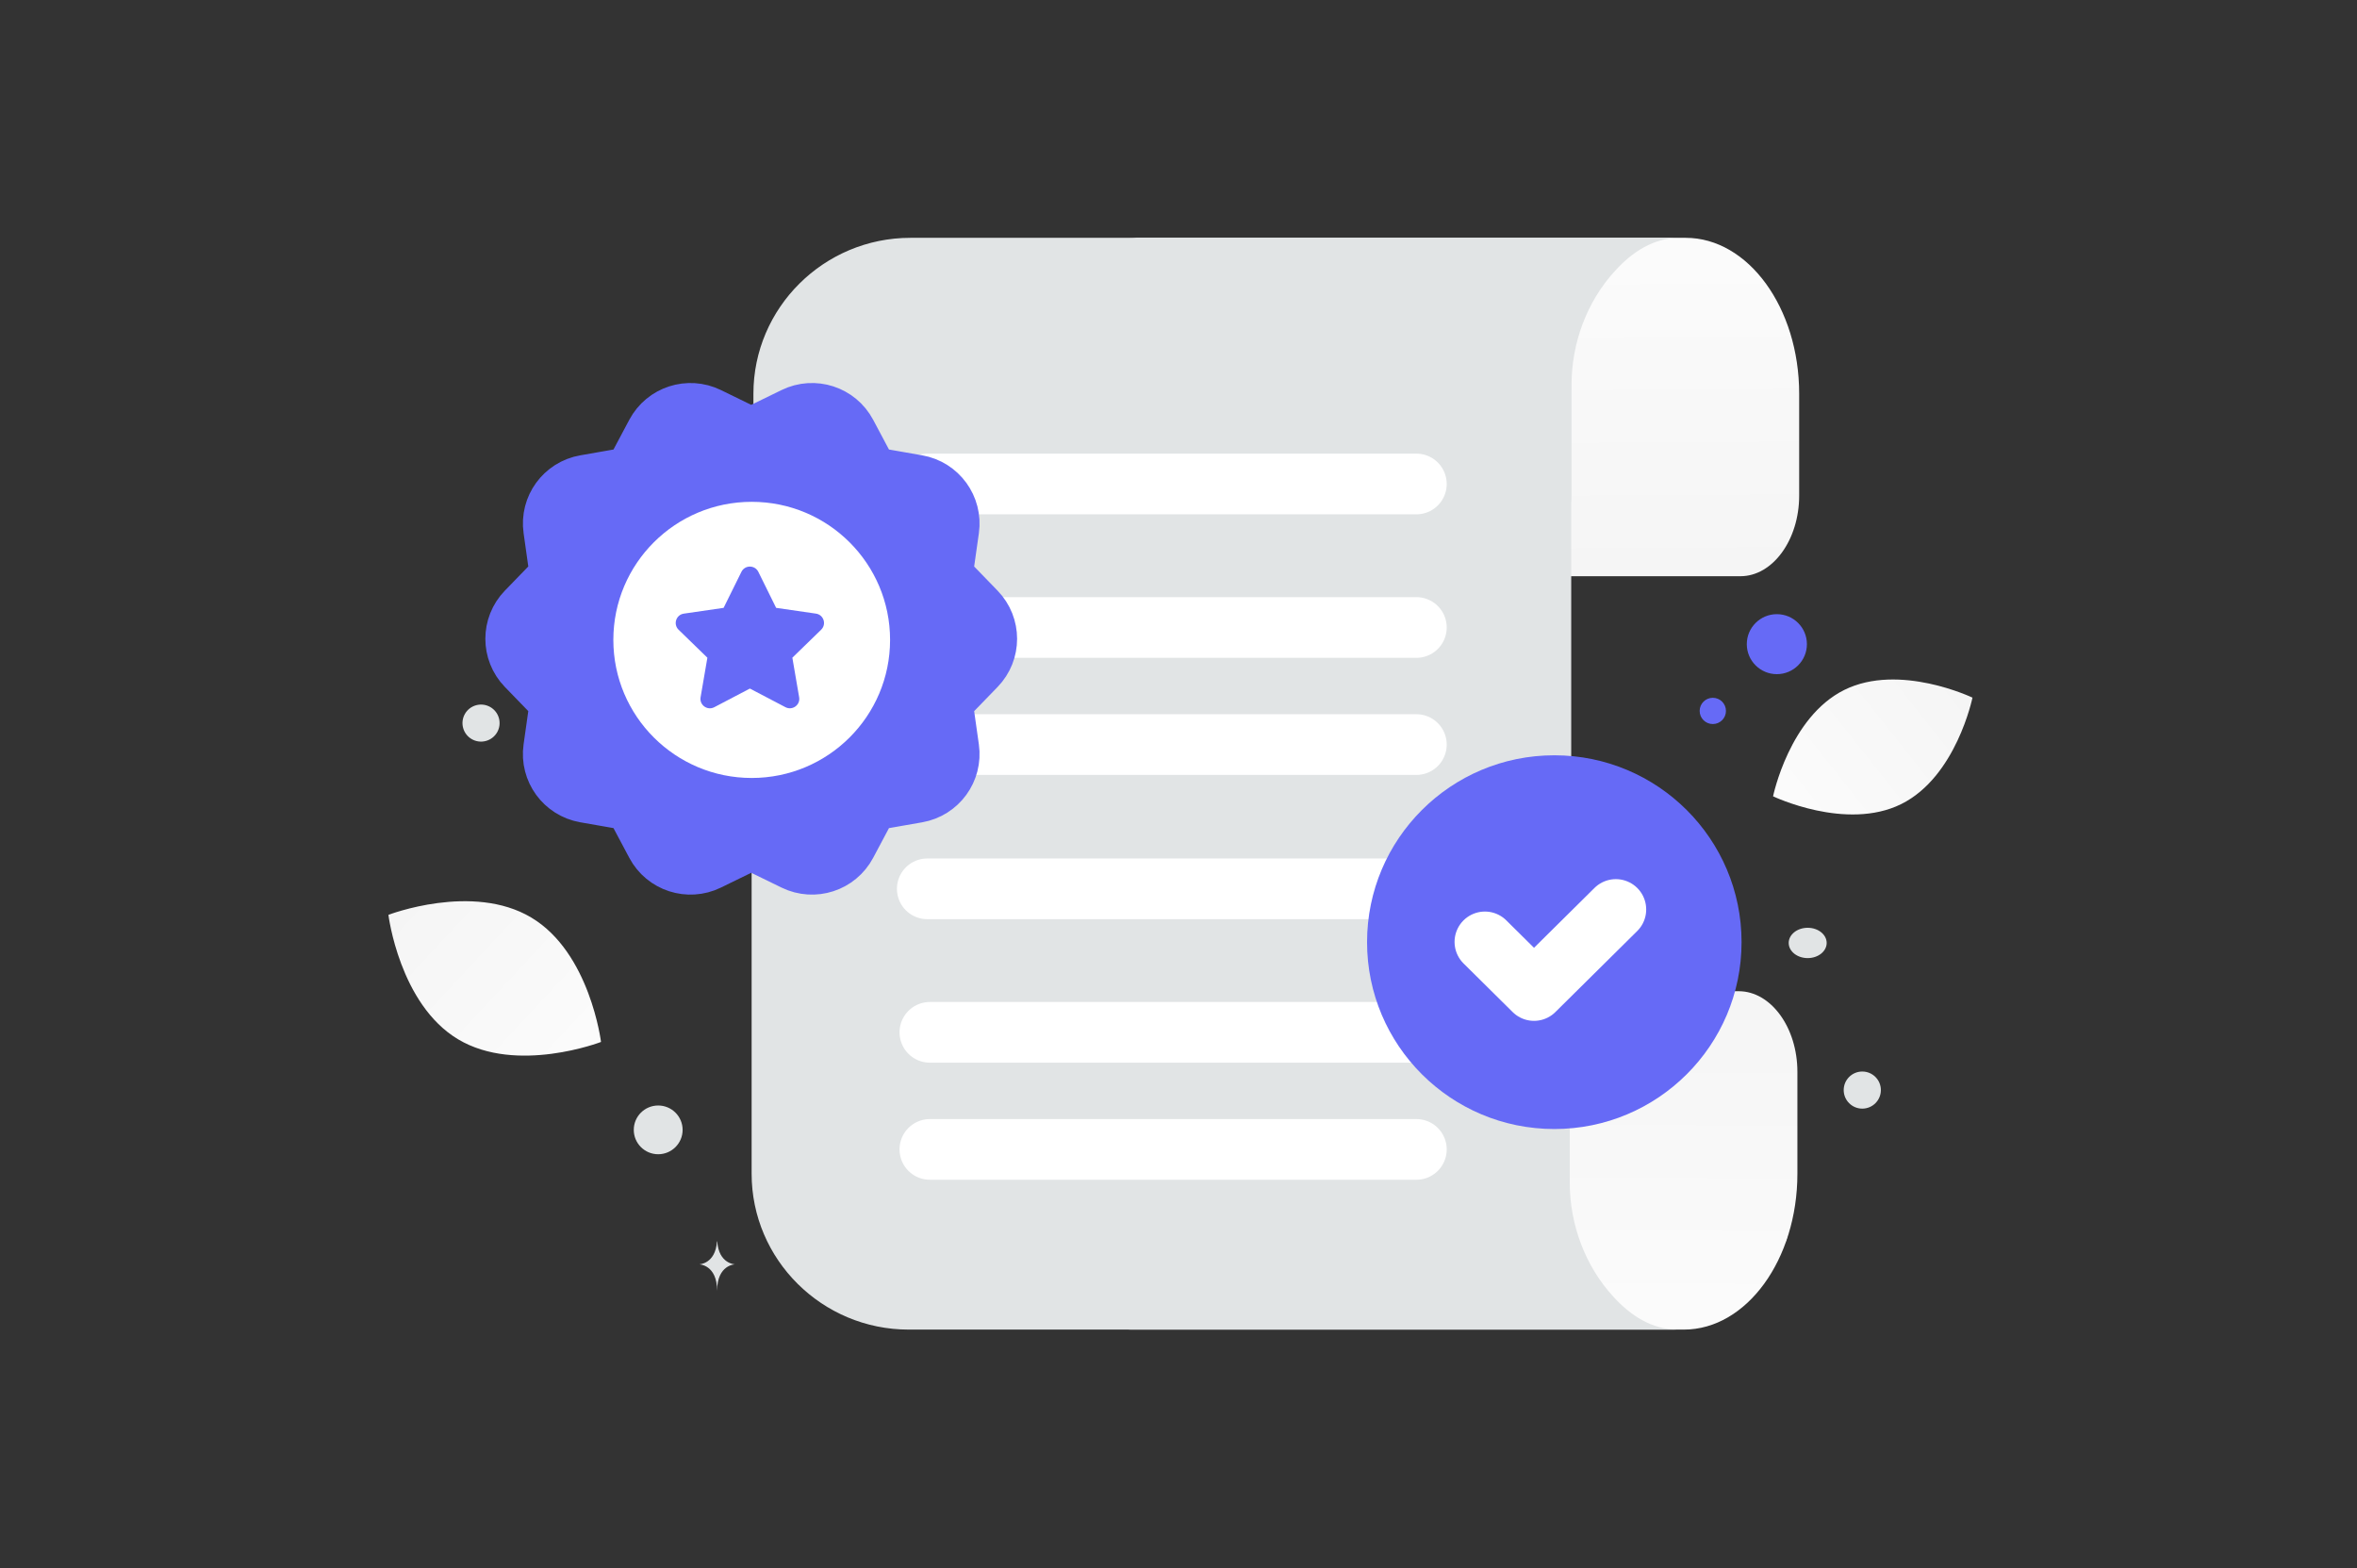 <svg width="233" height="155" viewBox="0 0 233 155" fill="none" xmlns="http://www.w3.org/2000/svg">
<rect x="0" y="0" width="233" height="155" fill="#333333" stroke="none"/>
<g clip-path="url(#clip0_363_98)">
<path d="M187.941 79.482C182.499 82.175 175.276 78.712 175.276 78.712C175.276 78.712 176.882 70.882 182.326 68.193C187.768 65.499 194.988 68.959 194.988 68.959C194.988 68.959 193.383 76.788 187.941 79.482Z" fill="url(#paint0_linear_363_98)"/>
<path d="M45.287 102.732C51.089 106.201 59.413 102.994 59.413 102.994C59.413 102.994 58.324 94.162 52.519 90.696C46.717 87.226 38.397 90.43 38.397 90.43C38.397 90.43 39.485 99.262 45.287 102.732Z" fill="url(#paint1_linear_363_98)"/>
<path d="M175.65 60.708C174.009 60.708 172.679 62.036 172.679 63.673C172.679 65.311 174.009 66.638 175.65 66.638C177.291 66.638 178.621 65.311 178.621 63.673C178.621 62.036 177.291 60.708 175.65 60.708Z" fill="#666AF6"/>
<path d="M90.874 64.212C89.523 64.212 88.428 65.304 88.428 66.652C88.428 68 89.523 69.093 90.874 69.093C92.225 69.093 93.32 68 93.32 66.652C93.32 65.304 92.225 64.212 90.874 64.212Z" fill="#666AF6"/>
<path d="M84.268 120.642C83.196 120.642 82.327 119.774 82.327 118.704C82.327 117.634 83.196 116.767 84.268 116.767C85.341 116.767 86.21 117.634 86.21 118.704C86.21 119.774 85.341 120.642 84.268 120.642Z" fill="#666AF6"/>
<path d="M169.319 71.569C168.601 71.569 168.019 70.989 168.019 70.272C168.019 69.556 168.601 68.975 169.319 68.975C170.037 68.975 170.619 69.556 170.619 70.272C170.619 70.989 170.037 71.569 169.319 71.569Z" fill="#666AF6"/>
<path d="M175.026 123.635C174.103 123.635 173.354 122.888 173.354 121.967C173.354 121.046 174.103 120.3 175.026 120.3C175.949 120.3 176.697 121.046 176.697 121.967C176.697 122.888 175.949 123.635 175.026 123.635Z" fill="#E1E4E5"/>
<path d="M65.065 114.093C63.732 114.093 62.651 113.014 62.651 111.684C62.651 110.353 63.732 109.275 65.065 109.275C66.399 109.275 67.48 110.353 67.48 111.684C67.48 113.014 66.399 114.093 65.065 114.093Z" fill="#E1E4E5"/>
<path d="M184.095 109.584C183.081 109.584 182.258 108.763 182.258 107.75C182.258 106.738 183.081 105.917 184.095 105.917C185.11 105.917 185.933 106.738 185.933 107.75C185.933 108.763 185.11 109.584 184.095 109.584Z" fill="#E1E4E5"/>
<path d="M164.038 50.837C162.91 50.837 161.995 49.924 161.995 48.798C161.995 47.672 162.91 46.76 164.038 46.76C165.166 46.76 166.081 47.672 166.081 48.798C166.081 49.924 165.166 50.837 164.038 50.837Z" fill="#E1E4E5"/>
<path d="M49.324 71.001C49.587 71.978 49.006 72.982 48.027 73.243C47.049 73.505 46.043 72.926 45.781 71.949C45.518 70.972 46.099 69.969 47.078 69.707C48.056 69.445 49.062 70.025 49.324 71.001Z" fill="#E1E4E5"/>
<path d="M99.85 38.539C98.502 38.539 97.409 37.449 97.409 36.104C97.409 34.759 98.502 33.669 99.85 33.669C101.197 33.669 102.29 34.759 102.29 36.104C102.29 37.449 101.197 38.539 99.85 38.539Z" fill="#E1E4E5"/>
<path d="M178.698 94.705C177.661 94.705 176.821 94.034 176.821 93.207C176.821 92.379 177.661 91.708 178.698 91.708C179.735 91.708 180.575 92.379 180.575 93.207C180.575 94.034 179.735 94.705 178.698 94.705Z" fill="#E1E4E5"/>
<path d="M145.13 31.978C145.676 34.01 144.467 36.099 142.431 36.644C140.394 37.188 138.3 35.982 137.755 33.95C137.209 31.918 138.418 29.829 140.454 29.284C142.491 28.739 144.584 29.945 145.13 31.978Z" fill="#E1E4E5"/>
<path d="M60.8 59.313H60.827C60.985 61.552 62.654 61.586 62.654 61.586C62.654 61.586 60.814 61.622 60.814 64.209C60.814 61.622 58.974 61.586 58.974 61.586C58.974 61.586 60.641 61.552 60.8 59.313ZM70.877 122.708H70.902C71.054 124.941 72.656 124.975 72.656 124.975C72.656 124.975 70.89 125.011 70.89 127.59C70.89 125.011 69.123 124.975 69.123 124.975C69.123 124.975 70.725 124.941 70.877 122.708Z" fill="#E1E4E5"/>
<path d="M111.66 23.508H166.633C172.819 23.508 177.856 30.426 177.856 38.919V48.989C177.856 53.367 175.242 56.957 172.053 56.957H125.18C121.991 56.957 119.377 53.367 119.377 48.989V38.044C119.377 33.928 118.293 29.813 116.252 26.748C115.04 24.909 113.51 23.508 111.66 23.508Z" fill="url(#paint2_linear_363_98)"/>
<path fill-rule="evenodd" clip-rule="evenodd" d="M90 23.508H166.026C163.468 23.508 161.351 24.909 159.676 26.748C156.853 29.813 155.354 33.928 155.354 38.044V48.989C155.354 49.23 155.343 49.468 155.322 49.704V109.52H74.478V38.919C74.478 30.426 81.445 23.508 90 23.508Z" fill="#E1E4E5"/>
<path d="M92 77H140M92.254 64.424H140M92.254 54H140" stroke="white" stroke-width="16.871" stroke-linecap="round" stroke-linejoin="round"/>
<path d="M111.484 131.426H166.457C172.643 131.426 177.681 124.509 177.681 116.015V105.946C177.681 101.568 175.066 97.978 171.877 97.978H125.004C121.816 97.978 119.201 101.568 119.201 105.946V116.891C119.201 121.006 118.117 125.122 116.076 128.187C114.864 130.025 113.334 131.426 111.484 131.426Z" fill="url(#paint3_linear_363_98)"/>
<path fill-rule="evenodd" clip-rule="evenodd" d="M89.823 131.426H165.849C163.292 131.426 161.175 130.025 159.499 128.187C156.677 125.122 155.177 121.006 155.177 116.891V105.946C155.177 105.705 155.166 105.466 155.145 105.231V45.415H74.301V116.015C74.301 124.509 81.269 131.426 89.823 131.426Z" fill="#E1E4E5"/>
<path d="M91.666 87.857H140.014M91.666 47.84H140.014M91.922 102.042H140.014M91.922 62.025H140.014M91.922 113.615H140.014M91.922 73.598H140.014" stroke="white" stroke-width="6" stroke-linecap="round" stroke-linejoin="round"/>
<path fill-rule="evenodd" clip-rule="evenodd" d="M75.63 43.503L78.899 41.908C80.408 41.172 82.232 41.762 83.019 43.244L84.726 46.453C84.948 46.871 85.264 47.232 85.647 47.51C86.031 47.788 86.473 47.975 86.94 48.057L90.525 48.685C92.18 48.975 93.306 50.521 93.071 52.182L92.561 55.777C92.495 56.246 92.537 56.723 92.683 57.173C92.83 57.623 93.077 58.034 93.407 58.374L95.937 60.984C97.105 62.188 97.105 64.1 95.937 65.306L93.407 67.916C93.077 68.256 92.83 68.667 92.683 69.117C92.537 69.567 92.495 70.044 92.561 70.513L93.071 74.108C93.306 75.769 92.18 77.315 90.525 77.605L86.94 78.233C86.473 78.315 86.031 78.502 85.647 78.78C85.264 79.058 84.948 79.419 84.726 79.837L83.019 83.045C82.232 84.526 80.41 85.118 78.899 84.382L75.63 82.787C75.204 82.579 74.736 82.471 74.262 82.471C73.788 82.471 73.32 82.579 72.894 82.787L69.625 84.382C68.116 85.118 66.292 84.528 65.505 83.045L63.798 79.835C63.575 79.417 63.26 79.055 62.877 78.778C62.493 78.499 62.051 78.312 61.584 78.23L57.999 77.603C56.343 77.312 55.218 75.766 55.453 74.106L55.962 70.51C56.029 70.042 55.987 69.565 55.841 69.115C55.694 68.665 55.447 68.254 55.117 67.914L52.587 65.304C51.419 64.1 51.419 62.188 52.587 60.982L55.117 58.371C55.447 58.031 55.694 57.621 55.841 57.171C55.987 56.721 56.029 56.243 55.962 55.775L55.455 52.179C55.218 50.521 56.346 48.973 58.001 48.685L61.586 48.057C62.053 47.975 62.494 47.788 62.878 47.51C63.261 47.232 63.576 46.87 63.798 46.453L65.505 43.244C66.292 41.764 68.114 41.172 69.625 41.908L72.894 43.503C73.32 43.711 73.788 43.819 74.262 43.819C74.736 43.819 75.204 43.711 75.63 43.503Z" fill="#666AF6" stroke="#666AF6" stroke-width="7.464" stroke-linecap="round" stroke-linejoin="round"/>
<path d="M74.31 76.9C81.864 76.9 87.988 70.789 87.988 63.251C87.988 55.713 81.864 49.603 74.31 49.603C66.756 49.603 60.632 55.713 60.632 63.251C60.632 70.789 66.756 76.9 74.31 76.9Z" fill="white"/>
<path fill-rule="evenodd" clip-rule="evenodd" d="M74.126 68.059L77.644 69.903C78.33 70.263 79.131 69.683 78.999 68.921L78.328 65.011L81.175 62.245C81.729 61.705 81.424 60.765 80.658 60.654L76.724 60.084L74.966 56.526C74.623 55.832 73.635 55.832 73.292 56.526L71.533 60.084L67.598 60.656C66.832 60.767 66.527 61.707 67.081 62.246L69.928 65.013L69.256 68.923C69.125 69.685 69.926 70.265 70.611 69.905L74.13 68.061H74.126V68.059Z" fill="#666AF6"/>
<path d="M172.161 93.129C172.161 82.928 163.873 74.658 153.65 74.658C143.427 74.658 135.14 82.928 135.14 93.129C135.14 103.33 143.427 111.6 153.65 111.6C163.873 111.6 172.161 103.33 172.161 93.129Z" fill="#666AF6"/>
<path d="M159.734 89.9L151.644 97.908L146.79 93.103" stroke="white" stroke-width="6" stroke-linecap="round" stroke-linejoin="round"/>
</g>
<defs>
<linearGradient id="paint0_linear_363_98" x1="167.044" y1="87.884" x2="211.854" y2="52.363" gradientUnits="userSpaceOnUse">
<stop stop-color="white"/>
<stop offset="1" stop-color="#EEEEEE"/>
</linearGradient>
<linearGradient id="paint1_linear_363_98" x1="67.738" y1="113.901" x2="21.147" y2="70.519" gradientUnits="userSpaceOnUse">
<stop stop-color="white"/>
<stop offset="1" stop-color="#EEEEEE"/>
</linearGradient>
<linearGradient id="paint2_linear_363_98" x1="143.347" y1="4.755" x2="143.868" y2="93.353" gradientUnits="userSpaceOnUse">
<stop stop-color="white"/>
<stop offset="1" stop-color="#EEEEEE"/>
</linearGradient>
<linearGradient id="paint3_linear_363_98" x1="143.171" y1="150.179" x2="143.693" y2="61.582" gradientUnits="userSpaceOnUse">
<stop stop-color="white"/>
<stop offset="1" stop-color="#EEEEEE"/>
</linearGradient>
<clipPath id="clip0_363_98">
<rect width="233" height="155" fill="white"/>
</clipPath>
</defs>
</svg>
